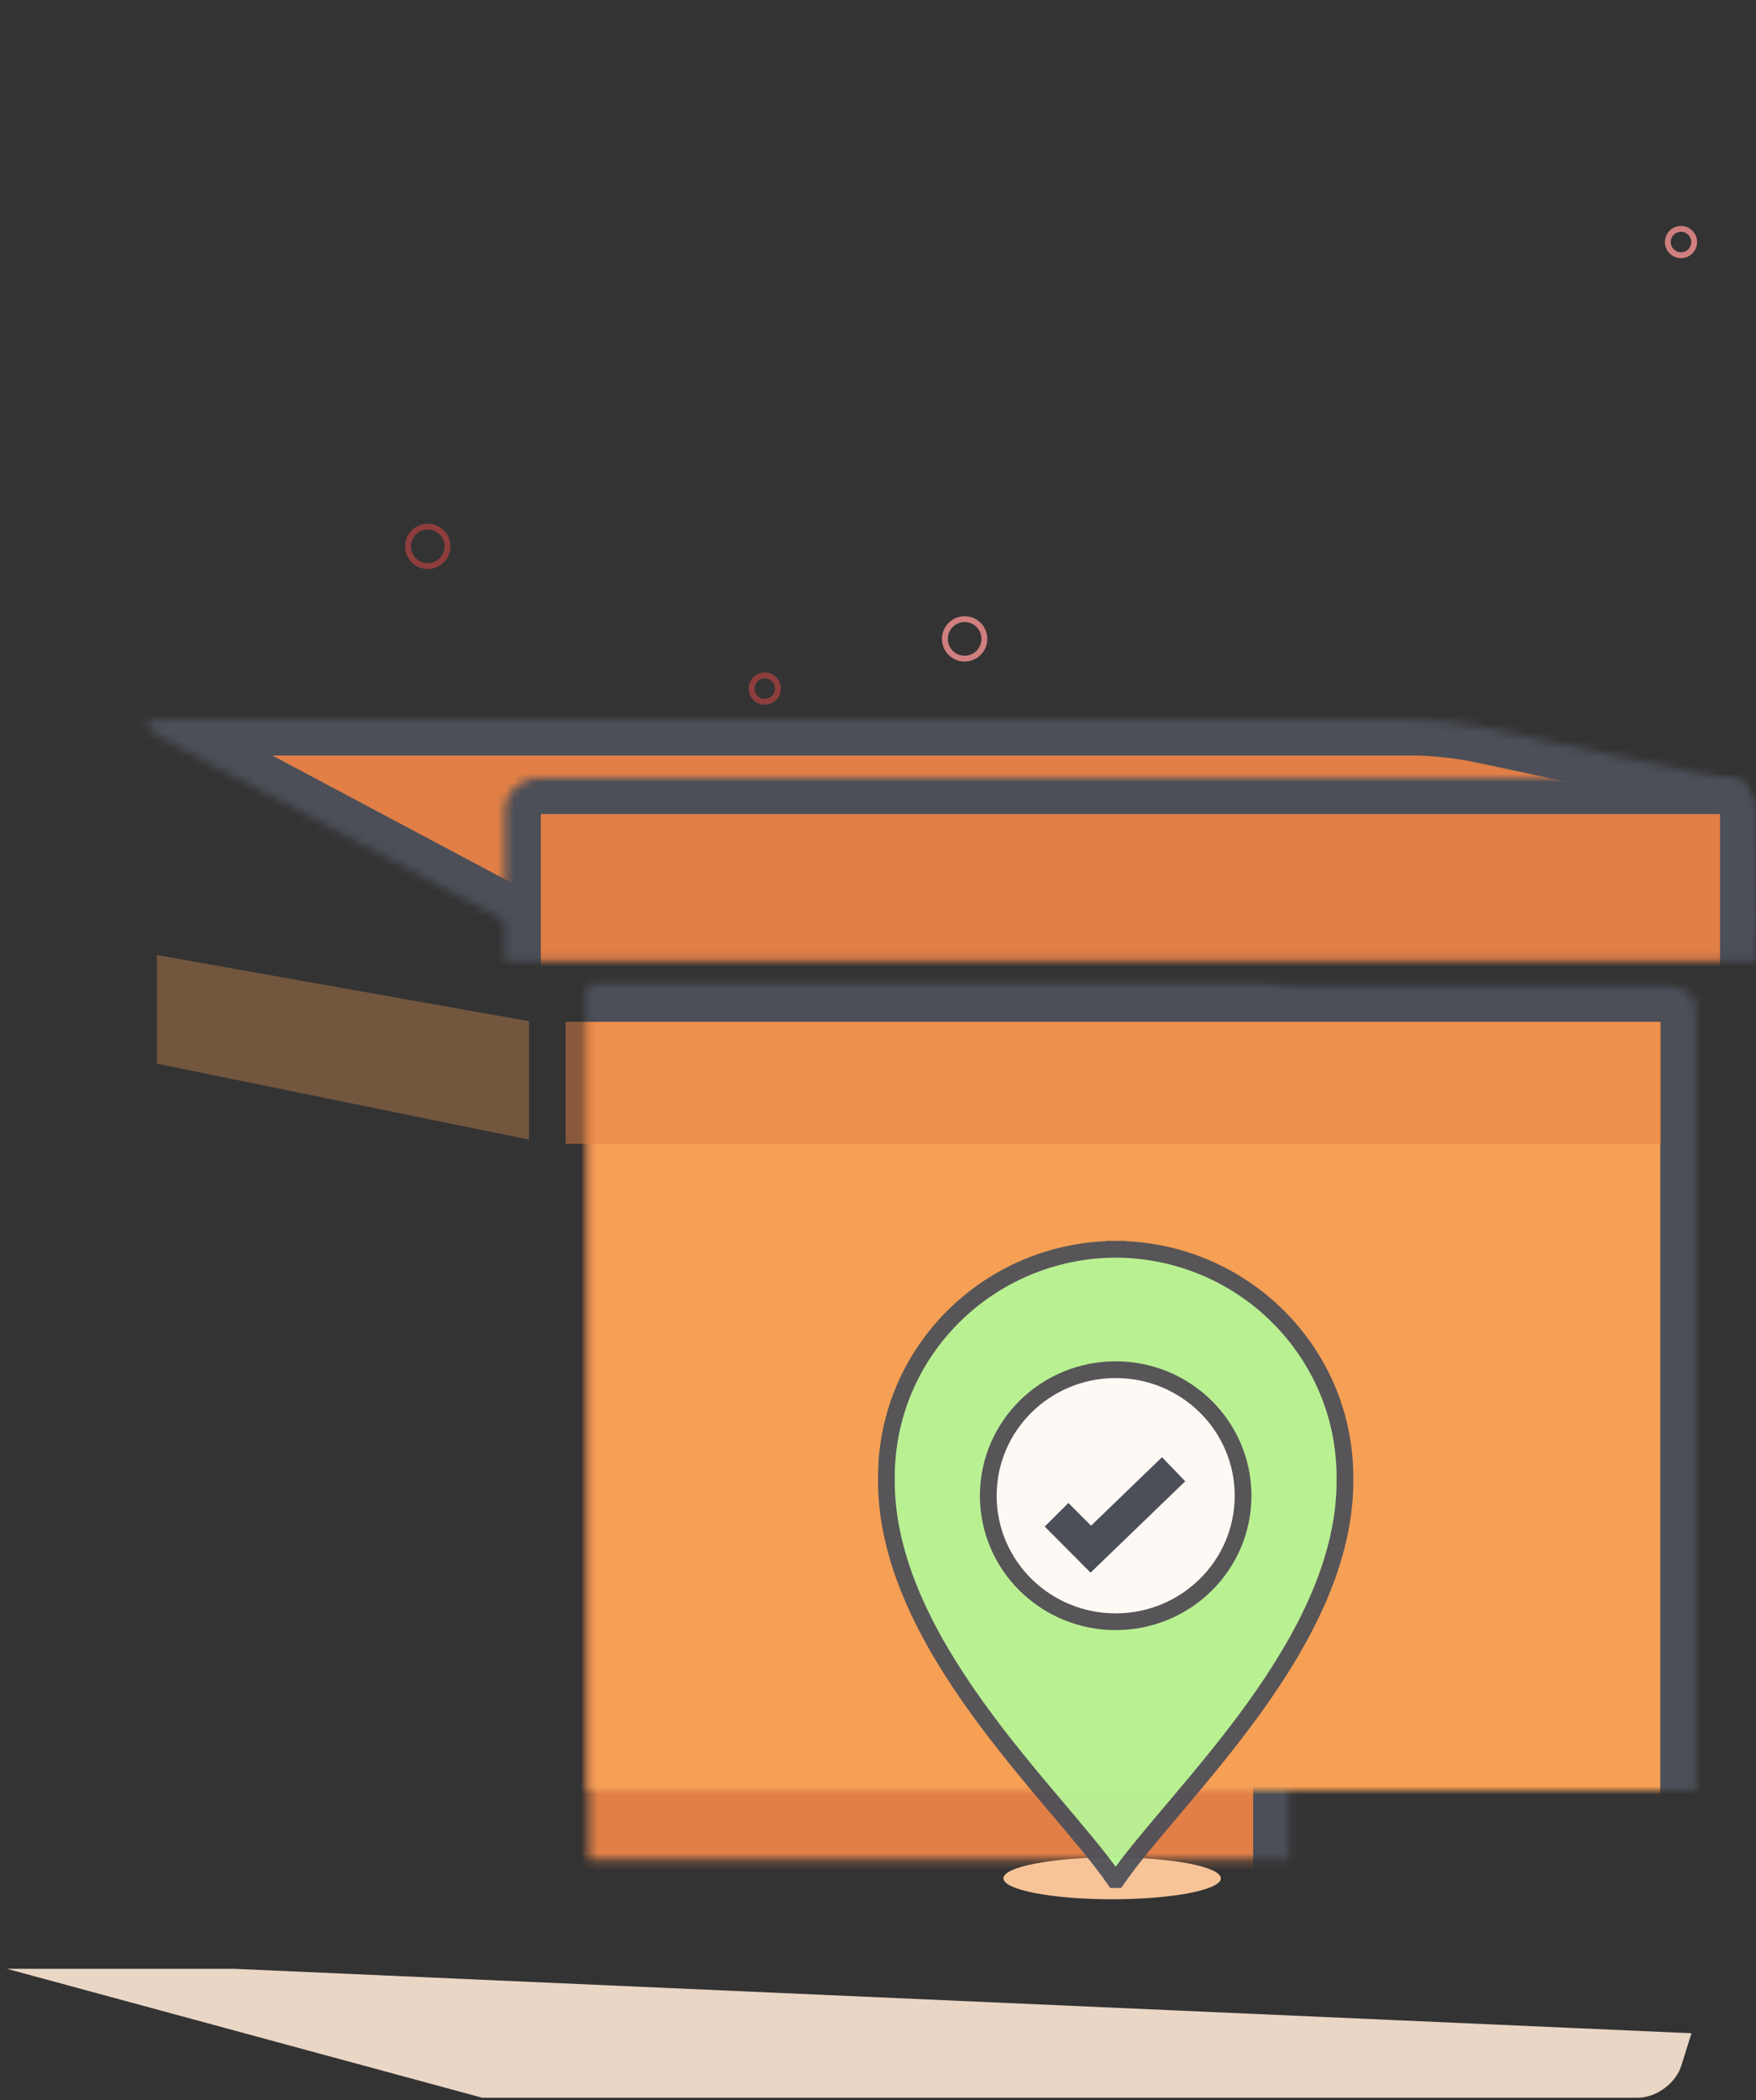 <?xml version="1.0" encoding="UTF-8" standalone="no"?>
<svg width="210px" height="251px" viewBox="0 0 210 251" version="1.1" xmlns="http://www.w3.org/2000/svg" xmlns:xlink="http://www.w3.org/1999/xlink">
    <rect x="0" y="0" width="210" height="251" fill="#333333" stroke="none"/>
    <!-- Generator: Sketch 39.1 (31720) - http://www.bohemiancoding.com/sketch -->
    <title>Group 2</title>
    <desc>Created with Sketch.</desc>
    <defs>
        <rect id="path-1" x="3.777" y="0" width="1.653" height="8.723" rx="0.826"></rect>
        <mask id="mask-2" maskContentUnits="userSpaceOnUse" maskUnits="objectBoundingBox" x="0" y="0" width="1.653" height="8.723" fill="white">
            <use xlink:href="#path-1"></use>
        </mask>
        <rect id="path-3" x="3.777" y="-0.011" width="1.653" height="8.723" rx="0.826"></rect>
        <mask id="mask-4" maskContentUnits="userSpaceOnUse" maskUnits="objectBoundingBox" x="0" y="0" width="1.653" height="8.723" fill="white">
            <use xlink:href="#path-3"></use>
        </mask>
        <rect id="path-5" x="2.361" y="-1.35269573e-12" width="1.18" height="5.815" rx="0.59"></rect>
        <mask id="mask-6" maskContentUnits="userSpaceOnUse" maskUnits="objectBoundingBox" x="0" y="0" width="1.18" height="5.815" fill="white">
            <use xlink:href="#path-5"></use>
        </mask>
        <rect id="path-7" x="2.361" y="-0.008" width="1.18" height="5.815" rx="0.59"></rect>
        <mask id="mask-8" maskContentUnits="userSpaceOnUse" maskUnits="objectBoundingBox" x="0" y="0" width="1.18" height="5.815" fill="white">
            <use xlink:href="#path-7"></use>
        </mask>
        <rect id="path-9" x="3.777" y="0" width="1.653" height="8.723" rx="0.826"></rect>
        <mask id="mask-10" maskContentUnits="userSpaceOnUse" maskUnits="objectBoundingBox" x="0" y="0" width="1.653" height="8.723" fill="white">
            <use xlink:href="#path-9"></use>
        </mask>
        <rect id="path-11" x="3.777" y="-0.011" width="1.653" height="8.723" rx="0.826"></rect>
        <mask id="mask-12" maskContentUnits="userSpaceOnUse" maskUnits="objectBoundingBox" x="0" y="0" width="1.653" height="8.723" fill="white">
            <use xlink:href="#path-11"></use>
        </mask>
        <rect id="path-13" x="2.361" y="-5.63549207e-13" width="1.18" height="5.815" rx="0.59"></rect>
        <mask id="mask-14" maskContentUnits="userSpaceOnUse" maskUnits="objectBoundingBox" x="0" y="0" width="1.18" height="5.815" fill="white">
            <use xlink:href="#path-13"></use>
        </mask>
        <rect id="path-15" x="2.361" y="-0.008" width="1.18" height="5.815" rx="0.59"></rect>
        <mask id="mask-16" maskContentUnits="userSpaceOnUse" maskUnits="objectBoundingBox" x="0" y="0" width="1.18" height="5.815" fill="white">
            <use xlink:href="#path-15"></use>
        </mask>
        <rect id="path-17" x="3.777" y="0" width="1.653" height="8.723" rx="0.826"></rect>
        <mask id="mask-18" maskContentUnits="userSpaceOnUse" maskUnits="objectBoundingBox" x="0" y="0" width="1.653" height="8.723" fill="white">
            <use xlink:href="#path-17"></use>
        </mask>
        <rect id="path-19" x="3.777" y="-0.011" width="1.653" height="8.723" rx="0.826"></rect>
        <mask id="mask-20" maskContentUnits="userSpaceOnUse" maskUnits="objectBoundingBox" x="0" y="0" width="1.653" height="8.723" fill="white">
            <use xlink:href="#path-19"></use>
        </mask>
        <rect id="path-21" x="3.044" y="-3.6011194e-12" width="1.484" height="7.448" rx="0.742"></rect>
        <mask id="mask-22" maskContentUnits="userSpaceOnUse" maskUnits="objectBoundingBox" x="0" y="0" width="1.484" height="7.448" fill="white">
            <use xlink:href="#path-21"></use>
        </mask>
        <rect id="path-23" x="3.044" y="-0.001" width="1.484" height="7.448" rx="0.742"></rect>
        <mask id="mask-24" maskContentUnits="userSpaceOnUse" maskUnits="objectBoundingBox" x="0" y="0" width="1.484" height="7.448" fill="white">
            <use xlink:href="#path-23"></use>
        </mask>
        <rect id="path-25" x="3.044" y="-6.25499652e-12" width="1.484" height="7.448" rx="0.742"></rect>
        <mask id="mask-26" maskContentUnits="userSpaceOnUse" maskUnits="objectBoundingBox" x="0" y="0" width="1.484" height="7.448" fill="white">
            <use xlink:href="#path-25"></use>
        </mask>
        <rect id="path-27" x="3.044" y="-0.001" width="1.484" height="7.448" rx="0.742"></rect>
        <mask id="mask-28" maskContentUnits="userSpaceOnUse" maskUnits="objectBoundingBox" x="0" y="0" width="1.484" height="7.448" fill="white">
            <use xlink:href="#path-27"></use>
        </mask>
        <rect id="path-29" x="3.044" y="-3.60289576e-12" width="1.484" height="7.448" rx="0.742"></rect>
        <mask id="mask-30" maskContentUnits="userSpaceOnUse" maskUnits="objectBoundingBox" x="0" y="0" width="1.484" height="7.448" fill="white">
            <use xlink:href="#path-29"></use>
        </mask>
        <rect id="path-31" x="3.044" y="-0.001" width="1.484" height="7.448" rx="0.742"></rect>
        <mask id="mask-32" maskContentUnits="userSpaceOnUse" maskUnits="objectBoundingBox" x="0" y="0" width="1.484" height="7.448" fill="white">
            <use xlink:href="#path-31"></use>
        </mask>
        <path d="M55.84,34.837 C55.84,33.177 57.18,31.831 58.842,31.831 L146.841,31.831 L192.478,23.618 C194.107,23.325 195.426,24.438 195.426,26.094 L195.426,148.064 C195.426,149.724 194.107,151.304 192.471,151.594 L146.118,159.814 L58.844,159.814 C57.185,159.814 55.84,158.463 55.84,156.807 L55.84,34.837 Z" id="path-33"></path>
        <mask id="mask-34" maskContentUnits="userSpaceOnUse" maskUnits="objectBoundingBox" x="0" y="0" width="139.586" height="136.242" fill="white">
            <use xlink:href="#path-33"></use>
        </mask>
        <rect id="path-35" x="7.148" y="31.831" width="139.586" height="127.983" rx="3"></rect>
        <mask id="mask-36" maskContentUnits="userSpaceOnUse" maskUnits="objectBoundingBox" x="0" y="0" width="139.586" height="127.983" fill="white">
            <use xlink:href="#path-35"></use>
        </mask>
        <path d="M1.066,7.63 L33.006,0.831 C35.162,0.372 38.709,-3.24289431e-08 40.908,-3.24289431e-08 L190.674,-3.24289431e-08 C192.882,-3.24289431e-08 193.086,0.844 191.147,1.875 L147,25.355 L0,25.355 L1.066,7.63 Z" id="path-37"></path>
        <mask id="mask-38" maskContentUnits="userSpaceOnUse" maskUnits="objectBoundingBox" x="0" y="0" width="192.476" height="25.355" fill="white">
            <use xlink:href="#path-37"></use>
        </mask>
        <path d="M0,10.991 C0,8.784 1.785,6.995 4.002,6.995 L145.623,6.995 C147.833,6.995 149.625,8.778 149.625,10.991 L149.625,35.847 L0,35.847 L0,10.991 Z" id="path-39"></path>
        <mask id="mask-40" maskContentUnits="userSpaceOnUse" maskUnits="objectBoundingBox" x="0" y="0" width="149.625" height="28.852" fill="white">
            <use xlink:href="#path-39"></use>
        </mask>
        <path d="M145.937,11.386 C145.937,9.177 147.704,7.109 149.896,6.765 L191.641,0.222 C193.827,-0.121 195.6,1.396 195.6,3.601 L195.6,26.32 L149.543,35.835 L145.937,35.835 L145.937,11.386 Z" id="path-41"></path>
        <mask id="mask-42" maskContentUnits="userSpaceOnUse" maskUnits="objectBoundingBox" x="0" y="0" width="49.664" height="35.661" fill="white">
            <use xlink:href="#path-41"></use>
        </mask>
    </defs>
    <g id="Page-1" stroke="none" stroke-width="1" fill="none" fill-rule="evenodd">
        <g id="A4-Copy-2" transform="translate(-193, -296)">
            <g id="Group-2" transform="translate(193, 296)">
                <g id="delivery-confirm">
                    <g id="Group-25">
                        <g id="Group-24">
                            <g id="Group-75" transform="translate(197.49, 69.85)" stroke="#57DDE6" stroke-width="2" fill="#D8D8D8">
                                <use id="Rectangle-34" mask="url(#mask-2)" xlink:href="#path-1"></use>
                                <use id="Rectangle-34-Copy" mask="url(#mask-4)" transform="translate(4.603, 4.35) rotate(-90) translate(-4.603, -4.35) " xlink:href="#path-3"></use>
                            </g>
                            <g id="Group-75-Copy-4" transform="translate(147.165, 46.165) rotate(-34) translate(-147.165, -46.165) translate(144.165, 43.165)" stroke="#7AC0C5" stroke-width="2" fill="#D8D8D8">
                                <g id="Group-78" transform="translate(0, -0)">
                                    <use id="Rectangle-34" mask="url(#mask-6)" xlink:href="#path-5"></use>
                                    <use id="Rectangle-34-Copy" mask="url(#mask-8)" transform="translate(2.951, 2.9) rotate(-90) translate(-2.951, -2.9) " xlink:href="#path-7"></use>
                                </g>
                            </g>
                            <g id="Group-75-Copy" transform="translate(178.607, 0.599)" stroke="#57DCE6" stroke-width="2" fill="#57DCE6">
                                <use id="Rectangle-34" mask="url(#mask-10)" xlink:href="#path-9"></use>
                                <use id="Rectangle-34-Copy" mask="url(#mask-12)" transform="translate(4.603, 4.35) rotate(-90) translate(-4.603, -4.35) " xlink:href="#path-11"></use>
                            </g>
                            <ellipse id="Oval-8" stroke="#D07F7F" stroke-width="0.7" cx="115.36" cy="76.361" rx="2.36" ry="2.361"></ellipse>
                            <path d="M201.032,30.503 C201.901,30.503 202.605,29.798 202.605,28.929 C202.605,28.06 201.901,27.355 201.032,27.355 C200.163,27.355 199.458,28.06 199.458,28.929 C199.458,29.798 200.163,30.503 201.032,30.503 Z" id="Oval-8-Copy-16" stroke="#D07F7F" stroke-width="0.7"></path>
                            <g id="Group-75-Copy-2" transform="translate(179.035, 73.319) rotate(-52) translate(-179.035, -73.319) translate(176.035, 70.319)" stroke="#7AC0C5" stroke-width="2" fill="#D8D8D8">
                                <use id="Rectangle-34" mask="url(#mask-14)" xlink:href="#path-13"></use>
                                <use id="Rectangle-34-Copy" mask="url(#mask-16)" transform="translate(2.951, 2.9) rotate(-90) translate(-2.951, -2.9) " xlink:href="#path-15"></use>
                            </g>
                            <g id="Group-23" transform="translate(26, 31)" opacity="0.654">
                                <g id="Group-75-Copy-3" transform="translate(30.945, 0.939)" stroke="#EB8F4E" stroke-width="2" fill="#D8D8D8">
                                    <use id="Rectangle-34" mask="url(#mask-18)" xlink:href="#path-17"></use>
                                    <use id="Rectangle-34-Copy" mask="url(#mask-20)" transform="translate(4.603, 4.35) rotate(-90) translate(-4.603, -4.35) " xlink:href="#path-19"></use>
                                </g>
                                <g id="Group-83" transform="translate(0.945, 41.463)" stroke="#39A4AC" stroke-width="2" fill="#D8D8D8">
                                    <g id="Group-75-Copy-8" transform="translate(6.211, 5.884) rotate(-47) translate(-6.211, -5.884) translate(2.211, 1.884)">
                                        <use id="Rectangle-34" mask="url(#mask-22)" xlink:href="#path-21"></use>
                                        <use id="Rectangle-34-Copy" mask="url(#mask-24)" transform="translate(3.786, 3.724) rotate(-90) translate(-3.786, -3.724) " xlink:href="#path-23"></use>
                                    </g>
                                </g>
                                <g id="Group-76" transform="translate(30.972, 47.38)" stroke="#51CBD4" stroke-width="2" fill="#D8D8D8">
                                    <g id="Group-75-Copy-10" transform="translate(6.029, 6.187) rotate(-47) translate(-6.029, -6.187) translate(2.029, 2.187)">
                                        <use id="Rectangle-34" mask="url(#mask-26)" xlink:href="#path-25"></use>
                                        <use id="Rectangle-34-Copy" mask="url(#mask-28)" transform="translate(3.786, 3.724) rotate(-90) translate(-3.786, -3.724) " xlink:href="#path-27"></use>
                                    </g>
                                </g>
                                <g id="Group-77" transform="translate(51.298, 25.547)" stroke="#51CCD5" stroke-width="2" fill="#B7B7B7">
                                    <g id="Group-75-Copy-12" transform="translate(6.355, 6.106) rotate(-47) translate(-6.355, -6.106) translate(2.355, 2.106)">
                                        <use id="Rectangle-34" mask="url(#mask-30)" xlink:href="#path-29"></use>
                                        <use id="Rectangle-34-Copy" mask="url(#mask-32)" transform="translate(3.786, 3.724) rotate(-90) translate(-3.786, -3.724) " xlink:href="#path-31"></use>
                                    </g>
                                </g>
                                <path d="M25.159,36.66 C26.462,36.66 27.519,35.603 27.519,34.299 C27.519,32.996 26.462,31.939 25.159,31.939 C23.855,31.939 22.798,32.996 22.798,34.299 C22.798,35.603 23.855,36.66 25.159,36.66 Z" id="Oval-8-Copy-17" stroke="#BE4242" stroke-width="0.7"></path>
                                <path d="M65.46,52.877 C66.329,52.877 67.033,52.172 67.033,51.303 C67.033,50.434 66.329,49.729 65.46,49.729 C64.591,49.729 63.886,50.434 63.886,51.303 C63.886,52.172 64.591,52.877 65.46,52.877 Z" id="Oval-8-Copy-18" stroke="#BD4242" stroke-width="0.7"></path>
                            </g>
                            <g id="Group-22" transform="translate(0, 86)">
                                <path d="M0.827,149.312 L27.968,149.312 L202.285,157.015 L201.065,160.9 C200.402,163.008 198.067,164.717 195.857,164.717 L57.654,164.717 L0.827,149.312 Z" id="Rectangle-8" fill="#EAD6C5"></path>
                                <g id="Group-21" transform="translate(14, 0)">
                                    <g id="Group-16" transform="translate(98, 80) scale(-1, 1) translate(-98, -80) ">
                                        <g id="Group-14">
                                            <g id="Group">
                                                <g id="Group-3">
                                                    <use id="Rectangle-32-Copy" stroke="#4C4F58" mask="url(#mask-34)" stroke-width="8.6" fill="#E17F47" xlink:href="#path-33"></use>
                                                    <use id="Rectangle-32" stroke="#4C4F58" mask="url(#mask-36)" stroke-width="8.6" fill="#F6A055" xlink:href="#path-35"></use>
                                                    <polygon id="Rectangle-33" fill="#E17F47" opacity="0.502" points="11.366 36.125 142.356 36.125 142.356 50.71 11.366 50.71"></polygon>
                                                    <polygon id="Rectangle-33-Copy" fill="#F6A055" opacity="0.32" points="146.734 36.056 191.231 28.146 191.231 41.13 146.734 50.212"></polygon>
                                                    <use id="Rectangle-Copy-2" stroke="#4C4F58" mask="url(#mask-38)" stroke-width="8.6" fill="#E17F47" xlink:href="#path-37"></use>
                                                    <use id="Rectangle" stroke="#4C4F58" mask="url(#mask-40)" stroke-width="8.6" fill="#E17F47" xlink:href="#path-39"></use>
                                                    <use id="Rectangle-Copy" stroke="#4C4F58" mask="url(#mask-42)" stroke-width="8.6" fill="#E17F47" xlink:href="#path-41"></use>
                                                </g>
                                            </g>
                                        </g>
                                    </g>
                                    <ellipse id="Oval-3" fill="#F7C498" cx="119" cy="138.5" rx="13" ry="2.5"></ellipse>
                                    <g id="Group-20" opacity="0.933" transform="translate(92, 63)" stroke-width="2" stroke="#4C4F58">
                                        <g id="Group-19">
                                            <g id="Group-18">
                                                <g id="Group-67-Copy">
                                                    <path d="M27.549,0.313 L27.549,0.309 L27.297,0.309 L27.297,0.313 C12.2,0.449 0.004,12.586 0.004,27.541 C-0.311,47.259 20.339,65.58 27.297,75.654 L27.549,75.654 C34.51,65.58 55.162,47.259 54.842,27.541 C54.842,12.586 42.649,0.449 27.549,0.313 L27.549,0.313 Z M27.425,39.978 C20.462,39.902 14.846,34.369 14.846,27.541 C14.846,20.717 20.468,15.186 27.425,15.111 C34.378,15.186 40.002,20.717 40.002,27.541 C40.002,34.369 34.383,39.902 27.425,39.978 L27.425,39.978 Z" id="Shape" fill="#B5F696"></path>
                                                    <path d="M27.423,44.829 C35.837,44.829 42.658,38.086 42.658,29.767 C42.658,21.449 35.837,14.705 27.423,14.705 C19.009,14.705 12.188,21.449 12.188,29.767 C12.188,38.086 19.009,44.829 27.423,44.829 Z" id="Oval-2" fill="#FFFFFF"></path>
                                                </g>
                                            </g>
                                        </g>
                                    </g>
                                </g>
                            </g>
                            <polyline id="Path-6" stroke="#4C4F58" stroke-width="4" points="126.353 181.046 130.45 185.157 140.353 175.605"></polyline>
                        </g>
                    </g>
                </g>
            </g>
        </g>
    </g>
</svg>